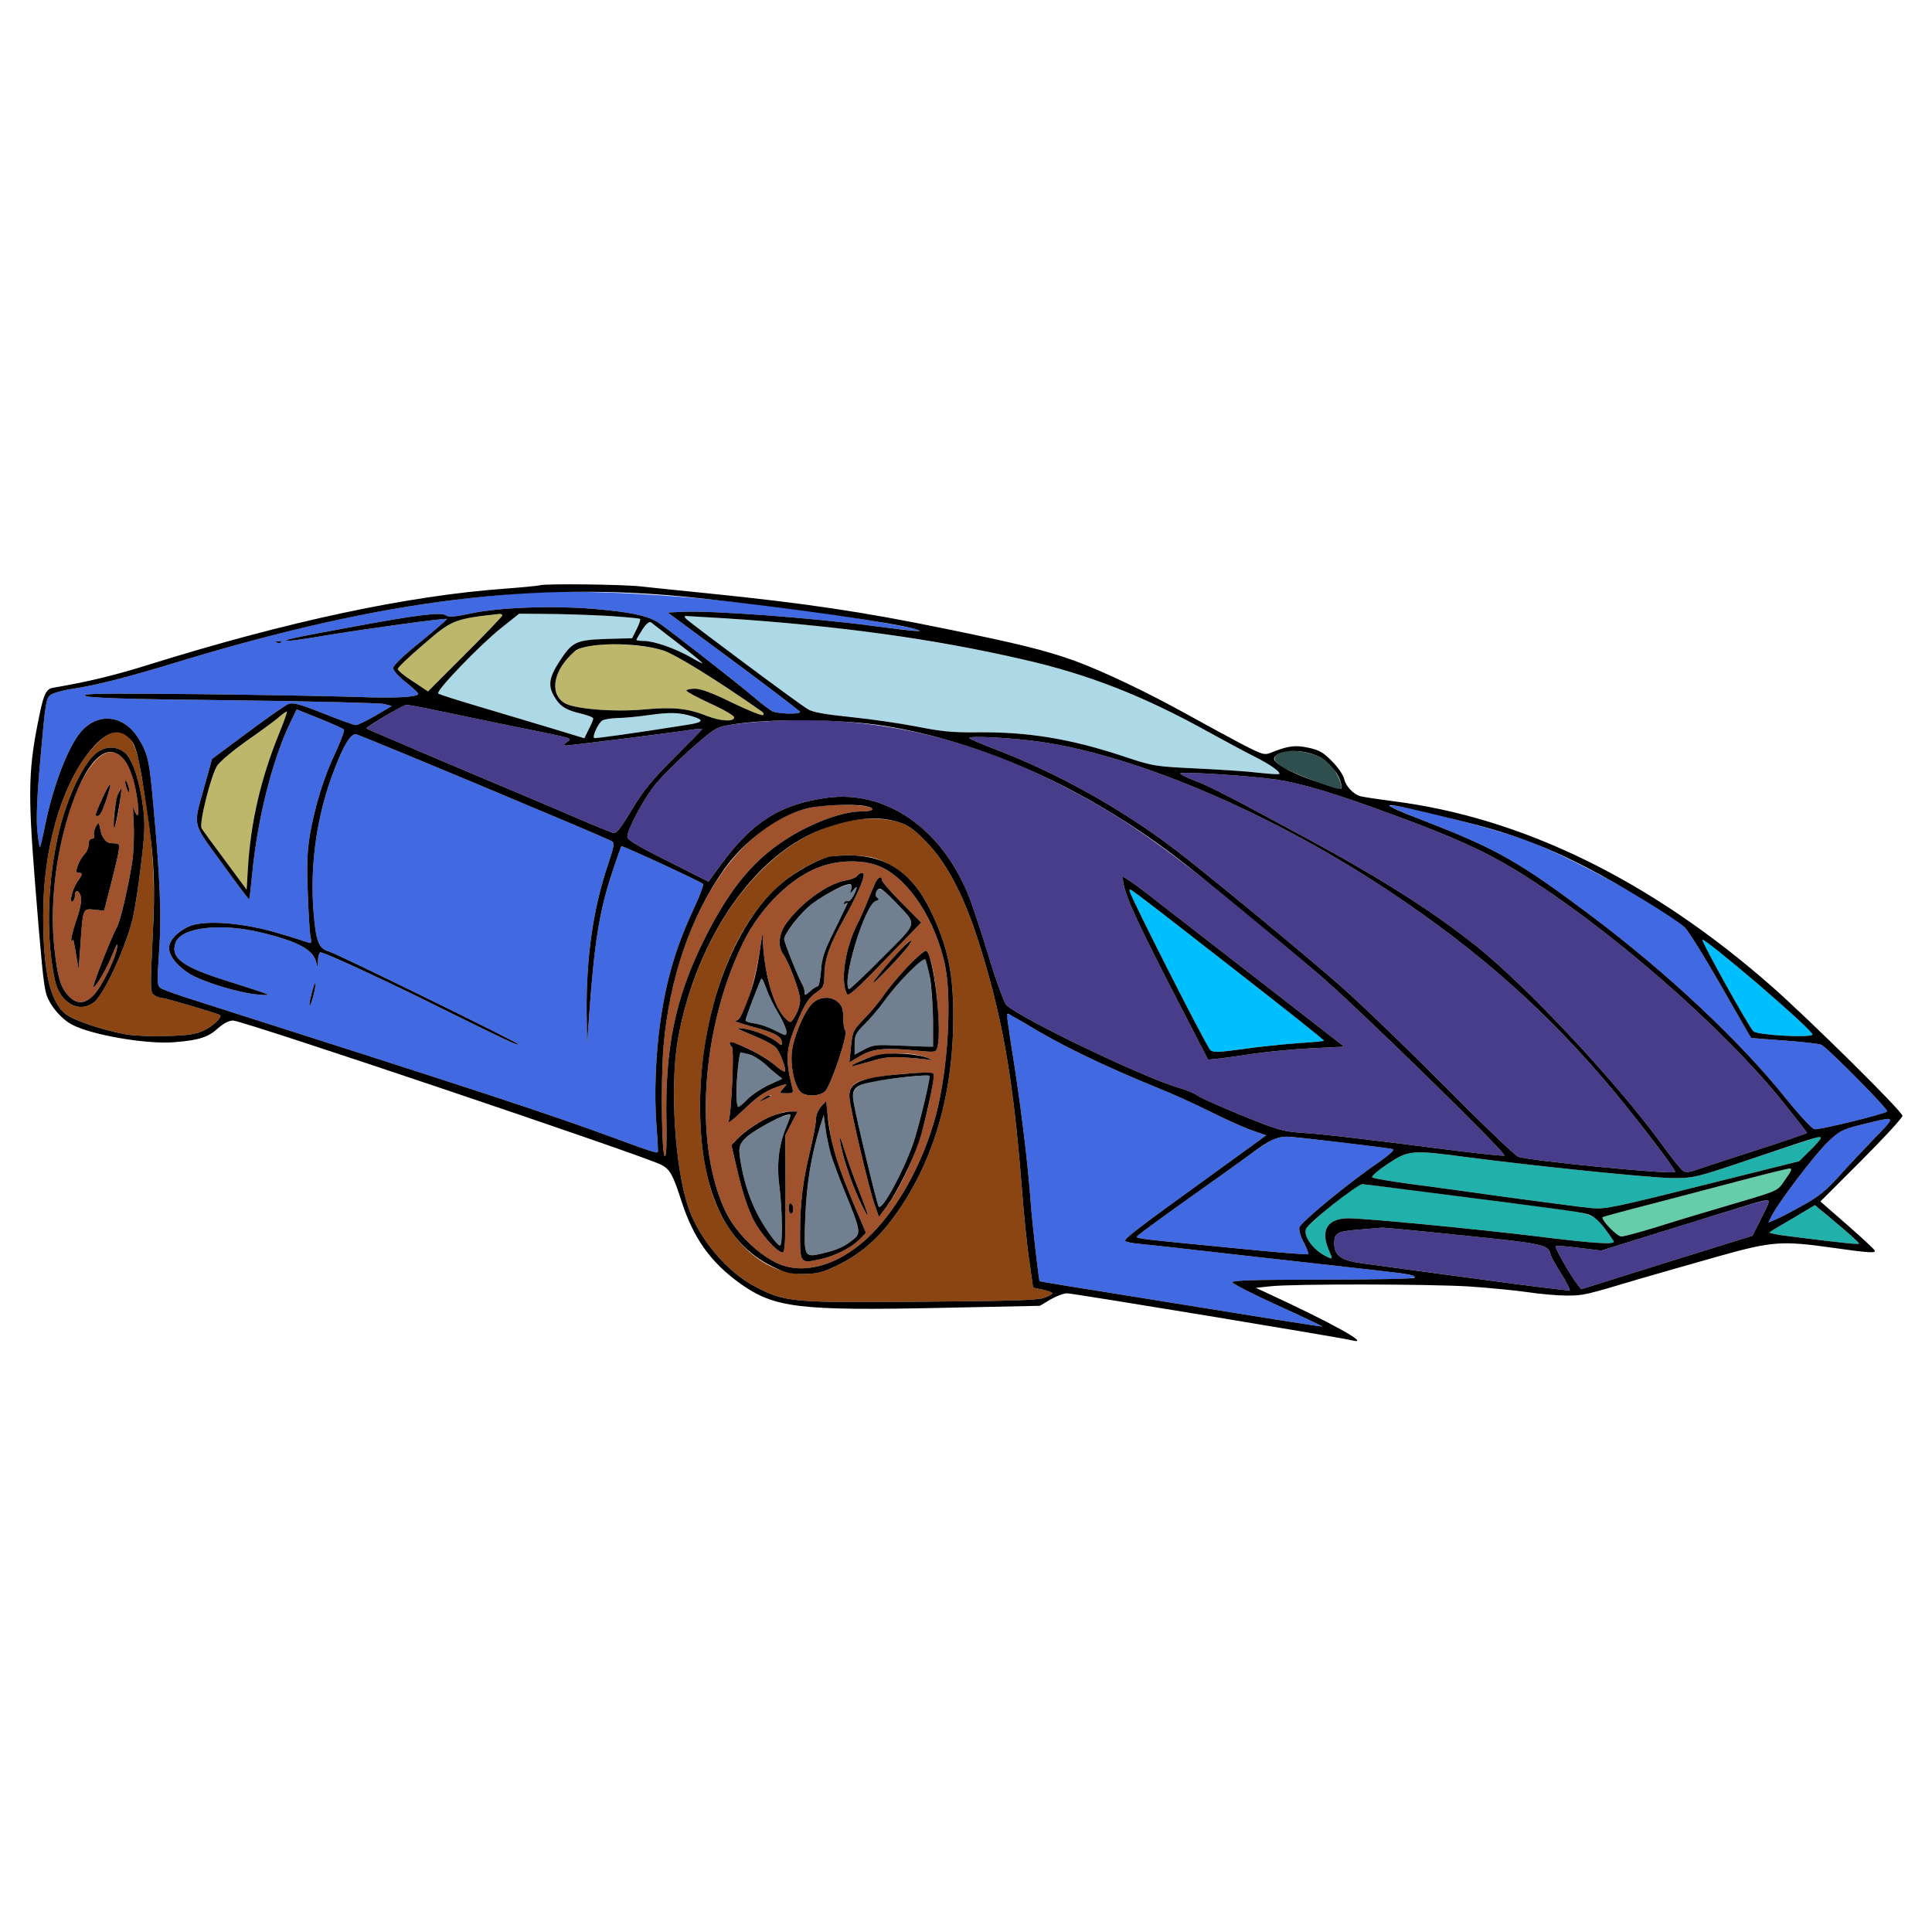 <?xml version="1.0" encoding="utf-8"?>
<!-- Generator: Adobe Illustrator 21.0.0, SVG Export Plug-In . SVG Version: 6.00 Build 0)  -->
<svg version="1.1" baseProfile="tiny"
	 id="svg84" inkscape:version="0.92.2 5c3e80d, 2017-08-06" sodipodi:docname="34 #9622.svg" xmlns:cc="http://creativecommons.org/ns#" xmlns:dc="http://purl.org/dc/elements/1.1/" xmlns:inkscape="http://www.inkscape.org/namespaces/inkscape" xmlns:rdf="http://www.w3.org/1999/02/22-rdf-syntax-ns#" xmlns:sodipodi="http://sodipodi.sourceforge.net/DTD/sodipodi-0.dtd" xmlns:svg="http://www.w3.org/2000/svg"
	 xmlns="http://www.w3.org/2000/svg" xmlns:xlink="http://www.w3.org/1999/xlink" x="0px" y="0px" viewBox="0 0 850 850"
	 xml:space="preserve">
<sodipodi:namedview  bordercolor="#666666" borderopacity="1" gridtolerance="10" guidetolerance="10" id="namedview86" inkscape:current-layer="svg84" inkscape:cx="663.32419" inkscape:cy="586.08819" inkscape:pageopacity="0" inkscape:pageshadow="2" inkscape:window-height="978" inkscape:window-maximized="1" inkscape:window-width="1920" inkscape:window-x="0" inkscape:window-y="1" inkscape:zoom="0.83294118" objecttolerance="10" pagecolor="#ffffff" showgrid="false">
	</sodipodi:namedview>
<g id="g82" transform="translate(0,0) scale(1,1)">
	<path id="path4" fill="none" d="M0,0h425h425v425v425H425H0V425V0z M237.5,257.5c-0.5,0.2-7.5,0.9-15.5,1.5
		c-42.8,3.1-95.4,14.4-155.5,33.1c-15.9,5-27,7.7-43.2,10.5c-2.9,0.5-4,2.7-5.8,11.3c-5,23.8-5.3,33.8-2.2,73.1
		c4.1,51.8,4.2,51.8,9.4,58c4.4,5.1,8.5,7.2,19.3,9.8c24.3,6,43.7,5.1,51.9-2.4c2.5-2.2,4.8-3.4,6.7-3.4
		c4.2,0,180.5,59.4,188.2,63.4c4,2,5.3,4.5,9,16c5.3,16.4,12.8,26.9,25.7,36.2c15.3,10.9,25.8,12.1,89,10.8l43-0.9l4.7-2.8
		c2.6-1.5,5.8-2.7,7.3-2.7c2.4,0,120.3,19.4,125.3,20.7c1.3,0.3,2.2,0.1,2.2-0.6c0-0.9-22.3-12.3-41-20.9l-3.5-1.6l6.5-0.7
		c10.4-1.1,70.1-1,87.4,0.1c8.7,0.6,20.3,1.7,25.7,2.5c5.4,0.8,13.2,1.5,17.1,1.5c7.6,0,8.2-0.2,32.3-7.4c8.3-2.4,24-6.9,35-10
		c23.2-6.5,27.5-6.8,50-3.6c15.6,2.2,18.8,2.4,18.3,1.2c-0.1-0.5-5.6-5.6-12.1-11.3l-11.8-10.3l18.1-18.1c9.9-9.9,18-18.7,18-19.6
		c0-1.9-41-42.4-57.7-57.1c-53-46.5-109.5-74.1-166.3-81.3c-6.9-0.9-13.4-1.9-14.5-2.2c-3.1-0.9-6.3-4.3-7.1-7.5
		c-0.3-1.7-2.7-5.2-5.3-7.8c-3.8-3.9-5.6-5-10.3-6c-5.8-1.3-9.1-0.9-16.5,2.1c-3,1.2-3.7,1-12.5-3.5c-5.1-2.7-15.7-8.4-23.6-12.8
		c-18.5-10.3-38.1-19.6-50.7-24.2c-12.7-4.5-23.9-7.3-56.7-14c-36-7.4-61.4-11.2-104.8-15.6c-11.3-1.1-24.4-2.5-29.1-3
		C274,257.1,239.7,256.7,237.5,257.5z"/>
	<path id="path6" fill="#4169E1" d="M383,273c28.3,4.9,29.2,6,2,2.5c-28.5-3.8-72.8-7-85.3-6.3l-5.9,0.3l29.1,21.5
		c15.9,11.8,29,21.8,29.1,22.2c0,1.2-9.9,0.9-12.3-0.3c-1.2-0.7-4.7-3.3-7.7-5.9c-9.1-7.7-39.3-31.2-42.7-33.3
		c-5.1-3-12.1-4.4-28-5.8c-18.5-1.5-41.5-0.7-54.2,2c-7,1.5-9.8,1.7-10.8,0.9c-2-1.6-12.1-0.4-40.2,4.8c-28.3,5.2-32.6,6.2-29.2,6.3
		c1.3,0.1,9.1-1.1,17.5-2.5c16.2-2.7,51.8-7.6,52.3-7.1c0.1,0.2-5.1,4.7-11.7,10.1c-7.5,6-12,10.4-12,11.5c0,1.1,2.4,3.8,5.5,6.2
		c3,2.4,5.4,4.7,5.5,5.1c0.1,1.5-10.3,2.1-27.5,1.4c-9.9-0.3-41.2-0.9-69.5-1.2c-41.4-0.4-51.1-0.3-49.5,0.7c1.5,1,17.5,1.5,65,2
		c34.6,0.4,64.5,1.2,66.4,1.6l3.5,0.9l-7.1,4.2c-4,2.3-7.9,4.2-8.7,4.2c-0.9,0-7.3-2.3-14.3-5.1c-10.3-4.1-13.3-4.9-15.3-4.2
		c-1.4,0.5-9.5,6.2-18.1,12.6l-15.6,11.6l-3.2,11.5c-5.2,18.8-5.9,15.8,7.5,34.3c6.5,9,11.9,16.2,12,16c0.2-0.1,0.8-5.4,1.4-11.7
		c2.3-23.8,8.8-49.4,16.3-65.2l3.2-6.7l10,4c5.5,2.2,10.3,4.4,10.8,4.8c0.4,0.4-1.3,5-3.7,10.2c-5.1,10.7-9,23.3-11.3,36.4
		c-1.1,6.9-1.4,12.8-0.9,25c0.3,8.8,0.8,17.5,1.2,19.4c0.6,3.1,0.5,3.3-1.2,2.7c-1.1-0.4-7.3-2.4-13.9-4.3
		c-13.6-4-28.8-5.4-36.3-3.4c-5,1.4-9.9,5.5-10.7,9.1c-0.9,3.6,3,8.8,9.2,12.6c6.1,3.6,22,8.4,30.1,9c6.7,0.5,6.6,0.5-13.8-6
		c-19.8-6.2-25.1-10.1-22.8-16.8c2.4-6.8,19.7-8.9,37.8-4.5c16.8,4.1,23.2,7.7,24.3,13.7c0.3,1.8,0.5,1.5,0.6-1.3
		c0-2,0.6-3.7,1.1-3.7c1.9,0,29.6,12.8,55,25.5c26.5,13.1,32,15.7,32,14.9c0-0.7-80.2-40-83.3-40.8c-4.4-1.1-5.7-4.4-6.7-16.7
		c-1.8-21.5,1.4-43.6,9.2-63.6c4-10.5,7-15.3,9.3-15.3c1.2,0,108.4,44.8,112.5,47c1.5,0.8,1.3,1.9-1.6,10.7
		c-6.5,19.3-9.5,40.7-9.3,64.7l0.2,14.1l0.8-11.5c2.4-33.9,4.6-47.3,10.5-65c1.9-5.7,3.6-10.6,3.8-10.7c0.4-0.4,34.8,15.5,35.9,16.6
		c0.4,0.4-1.5,5.4-4.2,11.2c-7.6,16.3-11.9,30.6-14.5,48.9c-2.2,15.1-2.8,32.7-1.8,46c0.5,6.3,0.8,11.7,0.6,11.9
		c-0.5,0.5-3.4-0.4-16.9-5.4c-30.6-11.3-60.5-21.1-186.2-61.2c-7.8-2.4-14.9-5-15.7-5.6c-1.5-1.1-1.5-2.8-0.6-16
		c1.1-15.6,0.5-31.7-2.6-65.2c-1.7-19.2-2.4-22-6.6-28.8c-6.5-10.3-17.8-11.4-25.3-2.6c-5.6,6.7-12,23.4-15.5,40.3
		c-1.1,5.5-2.2,10.1-2.4,10.4c-0.2,0.2-0.8-3.2-1.2-7.5c-0.5-5.4-0.1-15.4,1.5-32.8c1.9-21.9,2.4-25.2,4.1-26.6
		c1.1-0.9,5.4-2.2,9.7-2.8c11.1-1.7,23.7-4.9,48.3-12.4c57.5-17.4,101.7-26.2,149.5-29.7C264,258.5,326.5,263.4,383,273z
		 M122.4,282.1c-1.1,0-1.4,0.3-0.6,0.6c0.7,0.3,1.6,0.2,1.9-0.1C124.1,282.3,123.5,282,122.4,282.1z M138.8,432.5
		c-0.2-0.3-1,1.8-1.7,4.6c-0.7,2.7-1.1,5.2-0.9,5.4c0.2,0.3,1-1.8,1.7-4.6C138.6,435.2,139,432.7,138.8,432.5z"/>
	<path id="path8" fill="#BDB76B" d="M219.8,270.1c0.6,0,1.2,0.2,1.2,0.7c0,0.4-7.4,8.1-16.4,17.1l-16.3,16.3l-6.6-4.4
		c-3.7-2.3-6.7-4.8-6.7-5.5c0-0.6,5-5.4,11.1-10.6c11.8-10.1,14.4-11.4,26.3-12.7C215.7,270.6,219.1,270.2,219.8,270.1z"/>
	<path id="path10" fill="#ADD8E6" d="M228.4,270l11.6,0.1c14.2,0,40.9,1.5,41.6,2.2c0.3,0.3-0.4,2.3-1.5,4.5l-2,4l-11.4,0.3
		c-13.4,0.5-14.9,1.2-20.7,10.1c-4.5,7-5,10.6-2,15.5c2.4,4.1,5.2,5.8,11.8,7.3c2.8,0.7,5.2,1.6,5.2,2.1c0,0.6-0.9,2.7-2,4.8
		l-1.9,3.9l-15.8-4.8c-8.7-2.6-23-6.9-31.8-9.5c-8.8-2.6-16.3-5-16.7-5.4c-1.2-1.1,18.6-21.6,27.7-28.8L228.4,270z"/>
	<path id="path12" fill="#ADD8E6" d="M301.6,271c3.7,0,35.9,2.3,49.9,3.6c32.1,2.9,68.9,8.7,98.9,15.6c28.5,6.5,52.8,16,81.6,32
		c7.4,4.1,16.4,8.9,20,10.7c6.6,3.3,11.6,6.8,10.8,7.6c-0.2,0.3-4.2,0-8.9-0.5c-4.6-0.6-16.9-1.4-27.4-1.9
		c-18.8-0.9-19.1-1-32.7-5.5c-23-7.6-41.8-10.7-64.3-10.4c-10.5,0.1-15.5-0.4-26-2.5c-7.1-1.4-20.2-3.3-29-4.2
		c-11.5-1.2-16.9-2.1-19.1-3.5c-3.3-1.8-50.7-37.2-53.4-39.6C301.2,271.6,301,271,301.6,271z"/>
	<path id="path14" fill="#ADD8E6" d="M286.4,273.8c9.2,7,22.6,17.6,22.6,17.9s-2.4-0.9-5.4-2.7c-6.8-3.8-15.9-7-20.3-7
		c-1.8,0-3.3-0.2-3.3-0.5c0-0.3,1.2-2.3,2.6-4.5C284.3,274.4,285.7,273.3,286.4,273.8z"/>
	<path id="path16" fill="#BDB76B" d="M291.6,286.1c5.3,1.6,24.2,13.3,43.8,27.1c0.6,0.4,0.7,1,0.3,1.4c-0.4,0.4-6.5-2-13.5-5.4
		c-8.7-4.3-13.9-6.2-16.4-6.2c-2.1,0-3.8,0.4-3.8,0.8c0,0.5,4.7,3,10.5,5.7c5.8,2.6,10.5,5.4,10.5,6.1c0,2.1-6.1,1.7-12.2-0.7
		c-8.3-3.3-14.8-3.9-27-2.8c-13.7,1.3-31.9-0.2-35.8-3c-3.7-2.6-4.8-8.1-2.6-12.8c3.6-7.9,8.2-11.6,15.5-12.5
		C269.5,282.8,284.5,283.9,291.6,286.1z"/>
	<path id="path18" fill="#483D8B" d="M178.7,310.1c0.6-0.1,8.5,1.4,17.5,3.3c8.9,1.9,24.4,5.1,34.3,7.1c22.3,4.5,21.3,4.2,18.9,6
		c-1.5,1.1-1.6,1.4-0.4,1.5c1.7,0,46.5-5.6,54.8-6.9c2.8-0.4,5.2-0.6,5.2-0.4c0,0.2-5.5,5.8-12.3,12.6c-9.8,9.8-13.5,14.3-18.7,22.9
		c-5.5,9.1-6.8,10.7-8.5,10.2c-1.1-0.4-8.1-3.2-15.5-6.4c-7.4-3.2-17.8-7.6-23-9.8c-22.5-9.4-69.5-29.4-69.8-29.7
		c-0.2-0.2,3.4-2.6,8-5.3C173.8,312.4,178,310.1,178.7,310.1z"/>
	<path id="path20" fill="#BDB76B" d="M126.2,313c0.3,0-1.2,4.4-3.4,9.7c-8,19.7-12.4,38.5-13.7,58.7l-0.6,10l-9.6-13
		c-5.3-7.1-9.9-13.4-10.2-14c-1.2-2.2,4.2-23.6,6.9-27.6c1.4-2,7.2-6.8,12.7-10.7c5.6-3.9,11.8-8.4,13.7-10
		C123.9,314.4,125.8,313.1,126.2,313z"/>
	<path id="path22" fill="#ADD8E6" d="M304.7,315.2c5.3,1.6,4.7,2.6-2.4,3.7c-23.3,3.7-40.6,6.1-40.9,5.8c-0.9-0.9,2-6.8,3.6-7.7
		c1-0.6,4-1,6.7-1.1c2.6,0,8.9-0.6,13.8-1.3C294.7,313.3,299,313.4,304.7,315.2z"/>
	<path id="path24" fill="#483D8B" d="M464.1,344c33,16.5,54.4,32.1,116.4,84.9c16.1,13.7,82.4,78.5,81.4,79.5
		c-0.3,0.3-10.8-0.8-23.4-2.4c-34.9-4.5-55-6.9-65.5-7.6c-8.7-0.6-11-1.3-26.5-7.6c-9.3-3.8-18.1-7.7-19.5-8.7c-1.4-1-5-2.6-8.1-3.4
		c-15.8-4.6-70-30.6-76.2-36.6c-0.9-0.9-4.5-10.7-7.8-21.6c-3.3-11-7.4-23.2-9.1-27.3c-12.1-29.2-36.4-45.7-62-42.2
		c-20.8,2.9-33,10.7-47.2,30.2l-4.9,6.7l-17.8-9c-13.1-6.5-17.9-9.4-17.9-10.7c0-3.2,7-16.4,12.1-22.8c2.8-3.5,9.9-10.6,15.9-15.9
		c10.4-9.2,11.2-9.6,17.2-10.6c3.5-0.6,11.7-1.4,18.3-1.7C382.4,314.8,423.3,323.6,464.1,344z M502.8,391.7
		c-4.9-3.7-8.8-6.3-8.8-5.8c0,5.8,4.1,15.3,19.8,46l17.7,34.3l5-0.5c2.7-0.3,9.7-1.3,15.5-2.2c5.8-0.8,17-1.9,24.9-2.3l14.5-0.7
		l-39.9-31C529.5,412.4,507.6,395.4,502.8,391.7z"/>
	<path id="path26" fill="#00BFFF" d="M542.4,426c22.2,17.3,40.3,31.6,40.1,31.9c-0.2,0.2-5.7,0.7-12.1,1.1c-6.4,0.5-17.2,1.6-24,2.6
		c-10.1,1.4-12.6,1.5-13.9,0.4c-1.6-1.4-35.5-68.1-35.5-70C497,390.6,493.6,388,542.4,426z"/>
	<path id="path28" fill="#8B4513" d="M61.4,336.5c6,33,7.2,49,5.7,77c-1,21.3-1,23.1,0.6,24.2c0.9,0.7,2.4,1.3,3.4,1.3
		c1.4,0,24.8,6.9,25.7,7.6c1.1,0.8-3,4.8-6.8,6.6c-3.6,1.8-6.8,2.3-16.1,2.6c-6.5,0.3-14.7-0.1-18.4-0.7c-10-1.8-22.6-6-26.4-8.8
		c-7-5.4-10.1-18.5-10.1-43.7c0-28.5,7.6-55.8,20-71.5c2.3-2.8,5.6-6.1,7.3-7.2C54.1,319.2,58.9,323.3,61.4,336.5z M42.1,331.5
		c-6.3,5.4-13.8,22.1-17.1,38.6c-4.3,20.9-4.6,43.7-0.9,60.9c2.2,10.3,10.7,15.1,17.3,9.9c4.5-3.5,14.2-24.7,17.1-37.3
		c0.8-3.4,2.4-13.6,3.5-22.8c1.7-14,1.9-18.1,1-25.3c-1.4-11.3-4.4-20.6-7.6-23.9C51.8,328.1,46.3,328,42.1,331.5z"/>
	<path id="path30" fill="#A0522D" d="M60.6,353.3c0.4,4.3,0.3,5.9-0.4,5.2c-0.6-0.6-1.2-2.1-1.5-3.5c-0.2-1.4-0.2,1.9,0.1,7.2
		c0.3,5.5,0,13.1-0.7,17.5c-1.8,11.1-5.1,25.4-6.7,28.3c-2.6,4.7-11.3,27-10.3,26.4c1.7-1,6-8.5,8.5-14.8c1.9-4.6,2.3-5.2,1.9-2.6
		c-0.8,5-6.7,17-10.2,20.7c-4,4.2-7.5,4.3-11.2,0.4c-3.5-3.7-4.8-8.3-6.2-21.2c-3.1-29.1,5.4-68.3,17.8-81.9
		C50.3,325.4,58.4,333.3,60.6,353.3z M56,344.5c-0.5-1.3-0.9-1.4-0.9-0.5c0,0.8,0.4,2.4,0.9,3.5c0.5,1.3,0.9,1.4,0.9,0.5
		C56.9,347.2,56.5,345.6,56,344.5z M44.9,351.5c-3.2,7.2-3.3,7.5-1.9,7.5c1.1,0,2.4-2.7,4.6-9.8C49.5,343,48.3,344.1,44.9,351.5z
		 M53.3,347c-1,0-2.6,6.2-3.1,11.5c-0.6,8.4,0.6,6.4,2.2-3.4C53.1,350.7,53.5,347,53.3,347z M44.1,364.7c-0.7-3.2-0.7-3.2-2-0.9
		c-0.7,1.3-1,3-0.7,3.8s-0.1,1.4-0.9,1.4c-0.9,0-1.5,1-1.5,2.5c0,1.4-0.8,3.3-1.8,4.3c-1.1,1.1-2.4,3.3-3,5
		c-0.9,2.6-0.8,3.2,0.4,3.2c1.9,0,1.8,0.7-0.5,3.8c-2.2,3.2-3.9,9.8-2.2,8.8c0.6-0.4,1.1-1.6,1.1-2.7c0-2.8,1.9-2.3,2.6,0.7
		c0.4,1.6-0.3,5.4-2.1,10.5c-1.5,4.4-2.4,8.3-2.1,8.6c0.3,0.4,0.7,0.2,0.7-0.3c0.1-0.5,0.7,2.2,1.3,6.1l1.2,7l0.8-11
		c1.1-16,1-15.8,6.1-15.3l4.3,0.5l2.6-10.1c3.5-13.6,4.5-18.4,3.8-19.1c-0.3-0.3-1.5-0.5-2.7-0.5c-1.3,0-2.8-0.7-3.5-1.5
		S44.4,366.5,44.1,364.7z"/>
	<path id="path32" fill="#483D8B" d="M458.7,326.5c42.9,6.5,101.8,31.8,152.8,65.8c39.4,26.2,69.8,53.3,98.4,87.6
		c11.9,14.4,27.1,34.3,27.1,35.7c0,1.4-64.2-4.9-69.1-6.7c-1.4-0.6-16.1-14.6-32.6-31.3c-16.5-16.6-37-36.3-45.4-43.7
		c-16-14.1-59.7-50.1-73.5-60.6c-23.7-17.9-51.6-33.4-78.9-43.8c-5.5-2.1-10.4-4.2-11-4.7C425.2,323.5,446,324.6,458.7,326.5z"/>
	<path id="path34" fill="#2F4F4F" d="M580.6,333c3,1.5,5.2,3.5,6.8,6.3c3,5.2,3.7,8.3,1.6,7.9c-4.6-1-22-7.8-25.1-9.9
		c-4-2.6-4.2-4.3-0.6-6.2C566.5,329.5,575.3,330.5,580.6,333z"/>
	<path id="path36" fill="#483D8B" d="M561.7,343c11.4,1.8,25.3,5.9,51.3,15.5c26.4,9.7,39.9,15.8,54.5,24.7
		c39.6,24.4,90.5,68.6,117.3,102.1c5.6,7,10.2,12.9,10.2,13.1c0,0.3-10.7,3.9-23.7,8.1c-13.1,4.2-25,8.1-26.5,8.7
		c-1.5,0.5-3.3,0.6-4.1,0.1c-0.9-0.4-4.8-5.3-8.8-10.8c-20-27.7-60.1-70.6-82.9-88.7c-19.3-15.3-42.2-29.8-76-48
		c-32.6-17.7-41.5-22.2-47.5-24.4c-3.2-1.2-6.1-2.6-6.2-3.1C518.9,339.3,550.1,341.3,561.7,343z"/>
	<path id="path38" fill="#A0522D" d="M384,356.1c0,0.5-2.2,0.9-4.9,0.9c-9.4,0-24.8,6.1-36.6,14.5c-13.1,9.3-22.9,22-33,42.5
		c-12.5,25.3-17,47.4-16.3,79.8c0.2,9.8-0.1,15.1-0.7,14.9c-1.4-0.5-1.8-32.6-0.6-48.1c4.4-53.1,30.5-96.6,63-104.9
		C364,353.4,384,353.7,384,356.1z"/>
	<path id="path40" fill="#4169E1" d="M673.6,370.5c20.4,8,58.9,29.4,67.5,37.4c1.6,1.4,8.7,12.9,16,25.6
		c7.2,12.6,13.2,23.1,13.3,23.1c0,0.1,6.7,0.6,14.8,1.2c8,0.6,15.3,1.4,16.2,1.9c3.1,1.7,29.7,28.6,28.9,29.3
		c-1.4,1.2-29.9,8.2-32,7.8c-1.1-0.2-6.4-5.9-12.4-13.3c-20.3-25.4-52.4-55.5-86.1-80.8c-31.5-23.6-41.2-29.1-72.3-41.2
		c-8.2-3.2-15.4-6.2-16-6.7C608.4,351.9,659,364.7,673.6,370.5z"/>
	<path id="path42" fill="#8B4513" d="M395,361.6c4.4,1.3,6.8,2.9,12.5,8.8c8.6,8.7,16.1,22.7,22.3,41.7
		c10.9,33.5,15.9,61.3,19.7,109.9c0.9,11.8,2.4,26.7,3.4,33l1.6,11.5l4.3,0.9c2.3,0.5,4.2,1.2,4.2,1.6c0,0.4-1.7,1.3-3.7,2
		c-2.9,1.1-15.3,1.4-54.2,1.7c-56.8,0.5-59.6,0.2-72.6-6.5c-12.5-6.5-24.7-20.8-29.5-34.6c-6.1-17.2-8.4-54-4.7-74.6
		c5.3-29.1,18.3-55.6,36.2-73.6c12.3-12.4,24.7-19.3,40-22.4C381.2,359.7,389.4,359.9,395,361.6z M376.4,376.4
		c-9.3-0.4-13.6,0.5-21.3,4.6c-19.9,10.7-34.2,32.5-42.1,64.4c-6.3,26-6.7,54.2-0.9,75.6c6.3,23.4,23.3,39.6,41.4,39.5
		c6-0.1,8.2-0.6,14.5-3.6c10-4.8,17.6-11.2,24.9-21c17.3-23.3,26.4-53.4,26.5-87.9c0.1-20.1-2.5-32-10.2-47.8
		c-4.7-9.8-10.8-16.4-18.7-20.3C385.5,377.4,382.6,376.7,376.4,376.4z"/>
	<path id="path44" fill="#A0522D" d="M387.8,381.5c12.2,5.7,23.6,23.1,27.9,42.8c3.2,14.9,1.4,46.1-3.9,66.2
		c-5.8,21.8-17.6,42.8-30.8,54.8c-13.2,11.9-28.2,15.8-39.6,10.2c-8.5-4.2-17.7-13.4-21.9-21.9c-14.4-29.3-11.2-80.7,7.4-118.8
		c7.7-15.8,21.6-29.3,34.6-33.7C370.3,378.1,380.9,378.3,387.8,381.5z M377.1,385.4c-0.6,0.7-2.7,1.6-4.7,1.9
		c-8.1,1.3-19.8,9.7-26.6,19.1c-3.1,4.3-3.7,9.8-1.4,13.1c2.8,4.1,7.6,16.8,7.6,20.4c0,2-0.9,5.1-2.1,7c-1.9,3.2-2.1,3.3-4,1.5
		c-5.1-4.6-9.3-18.2-10.2-32.9l-0.2-5l-0.8,5c-2.7,18.3-7.7,33.4-11.2,33.6c-1.1,0,2.3,1.2,7.5,2.6c9.6,2.5,13,4.3,13,7.1
		c0,1.3-0.3,1.3-1.8-0.1c-2.5-2.3-10-5.4-14.7-6.1c-4.5-0.6-4.5-0.6,6.7,4.2c3.1,1.3,6.4,3.2,7.2,4.1c1.8,2,4.7,9.7,3.9,10.5
		c-0.3,0.3-2.4-1-4.6-3c-7.1-6-24-13.1-18.7-7.8c1.1,1.1-0.2,29.7-1.5,32.9c-0.5,1.1,2.6-1.3,6.7-5.3c7-6.7,10.3-8.7,16.8-10.7
		c2.5-0.8,2.5-0.8,0.6,1.4c-1.9,2.1-1.9,2.1,1.4,2.1c3,0,3.2-0.2,2.5-2.7c-3.2-12.9-2.8-17.3,3.1-30.7c2.7-6.2,4.4-8.7,7.2-10.7
		c3.5-2.4,3.8-2.9,3.9-8c0.1-7.1,2.3-13.3,8.9-25.1c4.9-8.8,8.4-16.6,8.4-18.9C380,383.6,378.4,383.8,377.1,385.4z M385.2,388.2
		c-0.6,1.3-2.1,4.7-3.2,7.5c-1.1,2.9-3.3,7.9-4.9,11c-5.4,10.9-7.5,25.3-4.4,30.7c0.6,1.1,5-2.9,16.7-15.1l15.9-16.4l-8.6-8.7
		c-4.8-4.8-8.7-9.3-8.7-10C388,385.2,386.4,385.8,385.2,388.2z M400.3,414c-1,0-15.7,16.7-16.1,18.3c-0.4,1.4,14.3-14,15.8-16.6
		C400.6,414.8,400.7,414,400.3,414z M407.4,418.3c-1.4-0.5-14,12.8-18.4,19.3c-1.8,2.7-5.7,7.4-8.6,10.4c-5.1,5.3-5.3,5.8-6,12.4
		l-0.7,7l4.9-2.9c5.4-3.2,11.2-3.7,25.5-2.2c7.4,0.7,7.7,0.7,8.3-1.5c1.5-5.6,0-26.9-2.6-37.2C409.1,420.9,408,418.5,407.4,418.3z
		 M357.4,441.5c-3.7,3.7-8.3,14.7-9,21.3c-0.8,7.1,1.6,16.6,4.6,18.2c2.9,1.5,7.5,1.2,9.9-0.8c2.5-2.1,10.3-25.2,9-26.7
		c-0.5-0.5-0.9-3-0.9-5.7c0-3.6-0.5-5.2-2.2-6.8C365.7,438.1,360.5,438.4,357.4,441.5z M377.5,467.3c-4.1,2.2-2.6,2.1,5.7-0.4
		c5.8-1.8,8.6-2.1,15.7-1.6c4.7,0.3,9.5,0.8,10.6,1.1c1.1,0.4,0.6,0-1.1-0.8C401.1,462.1,385.3,463,377.5,467.3z M410.8,472.6
		c-0.3-1.2-14.6-0.5-26.1,1.5c-8.6,1.4-11.2,3.4-11,8.5c0.2,4.7,8.4,39.7,11.1,47.4l1.9,5.4l3.6-4.9c8.1-11.2,15-28.2,18.7-46.4
		C410.1,478.4,411,473.2,410.8,472.6z M335.4,483.6c-1.8,1.4-1.8,1.4,0.6,0.3c1.4-0.6,2.7-1.3,2.9-1.5
		C340.3,481.2,337,482.3,335.4,483.6z M363.8,487.4l-0.3-3l-2.2,2.4c-1.4,1.5-2.3,3.8-2.3,5.6c0,1.7-1.1,7.6-2.4,13.1
		c-3.4,13.9-4.6,23.8-4.6,37.1c0,13.3,0,13.4,8.8,11.4c6.7-1.4,14-5.2,17.6-8.9l2.6-2.7l-4.9-11.5c-6.8-16.2-9.9-25.4-11-33.5
		C364.5,493.6,363.9,489.1,363.8,487.4z M350.9,489h-3.2c-6.3,0.1-17.8,6.1-23.5,12.3l-2.4,2.5l1.7,7.4c2.9,12.5,4.6,18,7.5,24.5
		c2.8,6.1,10.7,15.3,13.3,15.3c1.1,0,1.3-4.8,1.3-25.8l-0.1-25.7l2.7-5.3L350.9,489z M371.4,505.6c-1.3-4.5-2.2-6.3-1.9-4.1
		c1,6.6,4.5,17.5,8.3,25.8c1.9,4.2,3.7,7.6,3.9,7.3c0.2-0.2-1.5-5-3.7-10.6C375.7,518.3,372.8,510.1,371.4,505.6z M348,529.5
		c-0.6-0.4-1,0.5-1,1.9c0,1.4,0.5,2.6,1,2.6c0.6,0,1-0.9,1-1.9C349,531,348.6,529.8,348,529.5z"/>
	<path id="path46" fill="#708090" d="M374.5,391.2c-0.6,2.2-0.6,2.2,0.9,0.4c2-2.5,2-1.3,0.1,2.5c-0.9,1.6-2,2.7-2.5,2.4
		c-0.5-0.3-1.2,0-1.6,0.6c-0.5,0.8-0.3,0.9,0.6,0.4c0.7-0.4,1.1-0.4,0.8,0.1c-0.2,0.5-2.8,5.8-5.7,11.8c-4.5,9-5.5,12-5.9,17.7
		c-0.3,3.9-0.9,6.9-1.5,6.9c-0.6,0-2.1,1-3.4,2.2c-2,1.8-2.3,1.9-2.3,0.5c0-1-0.4-2.5-1-3.5c-1.8-3.1-8-18.6-8-20
		c0-2.1,5.4-9.4,10.4-14c2.6-2.4,7.5-5.7,10.9-7.3C373.9,388.4,375.3,388.2,374.5,391.2z"/>
	<path id="path48" fill="#708090" d="M337.1,434.8c1,2.9,3.4,7.9,5.4,11.1c1.9,3.2,3.5,6.8,3.5,7.9c0,2.1-0.1,2.1-4.9-0.4
		c-2.7-1.4-6.7-2.8-9-3.1c-2.2-0.3-4.1-0.9-4.1-1.4s1.3-4.1,2.8-8.1c1.6-4,3.2-8.2,3.7-9.3C335.1,429.8,335.5,430.4,337.1,434.8z"/>
	<path id="path50" fill="#708090" d="M325.9,463c2.6,0,7.5,2.3,10.3,4.8c1.8,1.7,4.3,3.9,5.6,4.9l2.4,1.9l-6.1,2.8
		c-3.3,1.6-7.5,4.4-9.3,6.3c-1.7,1.8-3.6,3.3-4,3.3c-1,0-1-7.9-0.1-17.3C325,466,325.6,463,325.9,463z"/>
	<path id="path52" fill="#708090" d="M393.8,396.7c10,10.7,10.6,8.3-5.7,24.7c-7.7,7.8-14.3,14-14.6,13.8c-3.3-3.3,7-37.3,11.8-38.8
		c1.4-0.4,1.6-0.8,0.7-1.4c-0.7-0.4-1-1.5-0.7-2.4C386.4,389.9,388.2,390.8,393.8,396.7z"/>
	<path id="path54" fill="#708090" d="M407.1,422.2c1.7,2.8,3.3,15.2,3.4,26.3v12l-5-0.1c-2.7-0.1-8.6-0.4-13-0.5
		c-6.8-0.3-8.7-0.1-12.2,1.8L376,464v-4.5c0-4,0.5-5,4.3-8.8c2.4-2.3,6.3-6.9,8.7-10.2c2.3-3.3,7.2-9,10.8-12.7
		C404.1,423.4,406.7,421.5,407.1,422.2z"/>
	<path id="path56" fill="#708090" d="M409,473.4c0,2.8-5,23.2-7.2,29.6c-4.5,12.8-13.6,29.5-15.2,27.9c-0.7-0.7-10.2-40.3-11.1-46.3
		c-1.1-6.9,1.8-8.3,20.5-10.5C404.8,473.1,409,472.9,409,473.4z"/>
	<path id="path58" fill="#708090" d="M362.4,490.5l0.8,6c1.1,8.3,3.2,15.2,8.8,28.6c6.4,15.7,6.8,17.4,3.8,19.9
		c-3.7,3.2-7.3,4.9-13.7,6.4c-8.5,2-8.5,1.9-7.8-16.2c0.6-14.3,2.5-26.4,6.4-39.2L362.4,490.5z"/>
	<path id="path60" fill="#708090" d="M347.8,490.5c0.1,0.1-0.6,2.3-1.7,4.9c-3.4,7.9-4.5,16.6-3.2,26.5c1.3,10.1,1.5,26.1,0.3,26.1
		c-1.5,0-8.1-9.6-11.1-16.1c-3.1-6.6-5.5-14.9-6.6-23c-0.5-3.7-0.2-5,1.5-7.2c2.2-2.8,13.1-9.3,17.8-10.6
		C346.3,490.6,347.6,490.4,347.8,490.5z"/>
	<path id="path62" fill="#00BFFF" d="M773.5,433c14.4,12.4,24.3,21.5,23.9,22.2c-1,1.5-24.5,0.2-26-1.5
		c-2.2-2.3-22.4-38.6-22.4-40.2C749,412.7,759.8,421.3,773.5,433z"/>
	<path id="path64" fill="#4169E1" d="M450.6,450c15.6,9.6,34.4,18.7,58.9,28.7c6.1,2.4,16.4,7.1,23,10.4s14.8,7,18.3,8.2l6.3,2.2
		l-26.2,19C501.1,540,495,544.7,495,545.9c0,0.4,3,1.1,6.8,1.4c3.7,0.3,24.7,2.7,46.7,5.2c22,2.5,46.1,5.2,53.5,6
		c32.4,3.5,28,4.5-20.1,4.5c-31.1,0-40,0.3-39.7,1.2c0.3,0.7,9.3,5.3,20.1,10.2c10.8,4.9,19.6,9.1,19.4,9.2
		c-0.1,0.1-9.4-1.3-20.7-3.1c-11.3-1.8-39.2-6.3-62-10c-22.8-3.6-41.5-6.7-41.6-6.8c-0.4-0.4-3.3-25.9-3.9-34.2
		c-1.2-16.6-3.6-36.8-7-59.4c-1.9-12.3-3.5-22.8-3.5-23.2C443,445.5,443.5,445.7,450.6,450z"/>
	<path id="path66" fill="#4169E1" d="M824.8,500.7c-4.7,4.9-11.8,12.4-15.7,16.8c-5.7,6.3-9,9-15.9,12.8c-4.8,2.7-10.2,5.5-11.9,6.2
		l-3.3,1.4l1.6-3.2c3.1-6.1,19.2-27.2,24.7-32.4c5.4-5.1,6.4-5.6,19.2-8.6C834,491.1,834,491.3,824.8,500.7z"/>
	<path id="path68" fill="#4169E1" d="M566,500.1c2.9-0.1,44.8,4.8,46.9,5.5c0.8,0.3-1.8,2.6-6.5,5.9c-12.8,8.7-34.1,26.2-34.7,28.5
		c-0.3,1.2,0.5,4,1.9,6.6c1.4,2.6,2.2,4.9,2,5.2c-0.3,0.3-15.1-0.9-32.8-2.7c-42.4-4.1-42.9-4.2-42.6-5.1c0.2-0.5,9.8-7.5,21.3-15.7
		c11.6-8.2,24.6-17.5,28.9-20.7c4.4-3.2,9.1-6.2,10.5-6.6C562.3,500.5,564.6,500.1,566,500.1z"/>
	<path id="path70" fill="#20B2AA" d="M800.3,500.1c1.7-0.2,0.4,1.8-4,6.1l-4.8,4.7L749,521.5c-39,9.8-43,10.6-48.9,10
		c-3.5-0.3-19.2-2.4-35-4.5c-15.7-2.2-35.8-5-44.6-6.1c-8.8-1.2-16.4-2.5-16.8-2.9c-0.5-0.4,2.6-3.1,6.8-5.9
		c9.1-6.1,10.7-6.2,34.1-3.1c31.2,4.1,82.3,9.3,91.4,9.3c9.3,0,10-0.1,36.5-9.1C787.4,504.3,799.8,500.1,800.3,500.1z"/>
	<path id="path72" fill="#66CDAA" d="M787.2,514.1c1.4-0.1,1.1,0.9-1.8,4.9c-4,5.5-0.6,4.1-32.4,13.5c-6.9,2-18.1,5.4-25,7.6
		c-6.9,2.1-13.5,3.9-14.7,3.9c-1.9,0-9.1-7.5-8.2-8.5c0.3-0.2,10.1-2.9,21.9-5.9c11.8-3.1,29.8-7.8,40-10.5
		C777.2,516.4,786.3,514.2,787.2,514.1z"/>
	<path id="path74" fill="#20B2AA" d="M599.4,521c1.1,0,32.1,3.9,75.1,9.5c26.5,3.4,26.4,3.4,31.4,9.8c2.2,3,4.1,5.7,4.1,6
		c0,1.3-9.3,0.7-33.3-2.3c-27.2-3.3-75.8-8-83.4-8c-9.2,0-12.4,5.1-8.8,13.7c2,4.6,2,4.6-1.5,2.8c-5.4-2.8-9.6-8.7-8.4-11.8
		c0.5-1.5,11.8-11.1,19.3-16.5C596.3,522.5,598.8,521,599.4,521z"/>
	<path id="path76" fill="#483D8B" d="M777.3,528.1c1.5-0.1,1.1,1.1-2.3,7.7l-4,7.9l-37.7,11.7l-37.6,11.8l-1.9-2.4
		c-3-3.8-9.9-16-9.4-16.6c0.3-0.2,4.9,0.1,10.3,0.8l9.8,1.2l21.5-6.7c11.8-3.7,27.8-8.7,35.5-11
		C769.2,530.1,776.3,528.1,777.3,528.1z"/>
	<path id="path78" fill="#20B2AA" d="M798.5,530.2l2.6,2.2c6.9,5.5,16.8,14.2,16.8,14.7c0.1,0.5-6.2-0.1-30.7-3.2
		c-5.1-0.6-9-1.4-8.7-1.7c0.3-0.3,4.9-3.1,10.3-6.2L798.5,530.2z"/>
	<path id="path80" fill="#483D8B" d="M608.2,540.1c0.9,0,17.1,1.5,36,3.5c35.4,3.6,37.1,4,38,8.4c0.2,0.8,2.2,4.5,4.6,8.3
		c2.4,3.8,4.1,7.1,3.8,7.4c-0.2,0.3-19-2.1-41.8-5.2c-22.7-3-45-6.1-49.6-6.7c-9.1-1.2-12.2-3.4-12.2-8.7c0-4.7,1.2-5.3,10.6-6.1
		C602.5,540.6,607.3,540.2,608.2,540.1z"/>
	<path d="M281.9,258c4.7,0.5,17.8,1.9,29.1,3c43.4,4.4,68.8,8.2,104.8,15.6c32.8,6.7,44,9.5,56.7,14c12.6,4.6,32.2,13.9,50.7,24.2
		c7.9,4.4,18.5,10.1,23.6,12.8c8.8,4.5,9.5,4.7,12.5,3.5c7.4-3,10.7-3.4,16.5-2.1c4.7,1,6.5,2.1,10.3,6c2.6,2.6,5,6.1,5.3,7.8
		c0.8,3.2,4,6.6,7.1,7.5c1.1,0.3,7.6,1.3,14.5,2.2c56.8,7.2,113.3,34.8,166.3,81.3C796,448.5,837,489,837,490.9
		c0,0.9-8.1,9.7-18,19.6l-18.1,18.1l11.8,10.3c6.5,5.7,12,10.8,12.1,11.3c0.5,1.2-2.7,1-18.3-1.2c-22.5-3.2-26.8-2.9-50,3.6
		c-11,3.1-26.7,7.6-35,10c-24.1,7.2-24.7,7.4-32.3,7.4c-3.9,0-11.7-0.7-17.1-1.5c-5.4-0.8-17-1.9-25.7-2.5
		c-17.3-1.1-77-1.2-87.4-0.1l-6.5,0.7l3.5,1.6c29.9,13.8,47.8,23.7,38.8,21.5c-5-1.3-122.9-20.7-125.3-20.7c-1.5,0-4.7,1.2-7.3,2.7
		l-4.7,2.8l-43,0.9c-63.2,1.3-73.7,0.1-89-10.8c-12.9-9.3-20.4-19.8-25.7-36.2c-3.7-11.5-5-14-9-16c-7.7-4-184-63.4-188.2-63.4
		c-1.9,0-4.2,1.2-6.7,3.4c-4.3,3.9-8.1,5.2-18.9,6.1c-11.8,1.1-36.2-3-45.1-7.6c-5-2.5-10.5-9.1-11.7-14.2c-1.1-4.3-2-13.3-4.9-49.7
		c-3.1-39.3-2.8-49.3,2.2-73.1c1.8-8.6,2.9-10.8,5.8-11.3c16.2-2.8,27.3-5.5,43.2-10.5c60.1-18.7,112.7-30,155.5-33.1
		c8-0.6,15-1.3,15.5-1.5C239.7,256.7,274,257.1,281.9,258z M80,290.7c-24.6,7.5-37.2,10.7-48.3,12.4c-4.3,0.6-8.6,1.9-9.7,2.8
		c-1.7,1.4-2.2,4.7-4.1,26.6c-1.6,17.4-2,27.4-1.5,32.8c0.4,4.3,1,7.7,1.2,7.5c0.2-0.3,1.3-4.9,2.4-10.4
		c3.5-16.9,9.9-33.6,15.5-40.3c7.5-8.8,18.8-7.7,25.3,2.6c4.2,6.8,4.9,9.6,6.6,28.8c3.1,33.5,3.7,49.6,2.6,65.2
		c-0.9,13.2-0.9,14.9,0.6,16c0.8,0.6,7.9,3.2,15.7,5.6c125.7,40.1,155.6,49.9,186.2,61.2c13.5,5,16.4,5.9,16.9,5.4
		c0.2-0.2-0.1-5.6-0.6-11.9c-1-13.3-0.4-30.9,1.8-46c2.6-18.3,6.9-32.6,14.5-48.9c2.7-5.8,4.6-10.8,4.2-11.2
		c-1.1-1.1-35.5-17-35.9-16.6c-0.2,0.1-1.9,5-3.8,10.7c-5.9,17.7-8.1,31.1-10.5,65l-0.8,11.5l-0.2-14.1c-0.2-24,2.8-45.4,9.3-64.7
		c2.9-8.8,3.1-9.9,1.6-10.7c-4.1-2.2-111.3-47-112.5-47c-2.3,0-5.3,4.8-9.3,15.3c-7.8,20-11,42.1-9.2,63.6c1,12.3,2.3,15.6,6.7,16.7
		c3.1,0.8,83.3,40.1,83.3,40.8c0,0.8-5.5-1.8-32-14.9c-25.4-12.7-53.1-25.5-55-25.5c-0.5,0-1.1,1.7-1.1,3.7
		c-0.1,2.8-0.3,3.1-0.6,1.3c-1.1-6-7.5-9.6-24.3-13.7c-18.1-4.4-35.4-2.3-37.8,4.5c-2.3,6.7,3,10.6,22.8,16.8
		c20.4,6.5,20.5,6.5,13.8,6c-8.1-0.6-24-5.4-30.1-9c-6.2-3.8-10.1-9-9.2-12.6c0.8-3.6,5.7-7.7,10.7-9.1c7.5-2,22.7-0.6,36.3,3.4
		c6.6,1.9,12.8,3.9,13.9,4.3c1.7,0.6,1.8,0.4,1.2-2.7c-0.4-1.9-0.9-10.6-1.2-19.4c-0.5-12.2-0.2-18.1,0.9-25
		c2.3-13.1,6.2-25.7,11.3-36.4c2.4-5.2,4.1-9.8,3.7-10.2c-0.5-0.4-5.3-2.6-10.8-4.8l-10-4l-3.2,6.7c-7.5,15.8-14,41.4-16.3,65.2
		c-0.6,6.3-1.2,11.6-1.4,11.7c-0.1,0.2-5.5-7-12-16c-13.4-18.5-12.7-15.5-7.5-34.3l3.2-11.5l15.6-11.6c8.6-6.4,16.7-12.1,18.1-12.6
		c2-0.7,5,0.1,15.3,4.2c7,2.8,13.4,5.1,14.3,5.1c0.8,0,4.7-1.9,8.7-4.2l7.1-4.2l-3.5-0.9c-1.9-0.4-31.8-1.2-66.4-1.6
		c-47.5-0.5-63.5-1-65-2c-1.6-1,8.1-1.1,49.5-0.7c28.3,0.3,59.6,0.9,69.5,1.2c17.2,0.7,27.6,0.1,27.5-1.4c-0.1-0.4-2.5-2.7-5.5-5.1
		c-3.1-2.4-5.5-5.1-5.5-6.2c0-1.1,4.5-5.5,12-11.5c6.6-5.4,11.8-9.9,11.7-10.1c-0.5-0.5-36.1,4.4-52.3,7.1
		c-8.4,1.4-16.2,2.6-17.5,2.5c-3.4-0.1,0.9-1.1,29.2-6.3c28.1-5.2,38.2-6.4,40.2-4.8c1,0.8,3.8,0.6,10.8-0.9
		c12.7-2.7,35.7-3.5,54.2-2c15.9,1.4,22.9,2.8,28,5.8c3.4,2.1,33.6,25.6,42.7,33.3c3,2.6,6.5,5.2,7.7,5.9c2.4,1.2,12.3,1.5,12.3,0.3
		c-0.1-0.4-13.2-10.4-29.1-22.2l-29.1-21.5l5.9-0.3c12.5-0.7,56.8,2.5,85.3,6.3c17.6,2.3,22,2.6,18.5,1.5c-8.8-2.8-55.1-9.5-97.5-14
		C235.6,255.5,169.2,263.7,80,290.7z M219.8,270.1c-20.1,2.2-20.8,2.5-33.7,13.6c-6.1,5.2-11.1,10-11.1,10.6c0,0.7,3,3.2,6.7,5.5
		l6.6,4.4l16.3-16.3c9-9,16.4-16.7,16.4-17.1C221,270.3,220.4,270.1,219.8,270.1z M240,270.1l-11.6-0.1l-7.9,6.3
		c-9.1,7.2-28.9,27.7-27.7,28.8c0.4,0.4,7.9,2.8,16.7,5.4c8.8,2.6,23.1,6.9,31.8,9.5l15.8,4.8l1.9-3.9c1.1-2.1,2-4.2,2-4.8
		c0-0.5-2.4-1.4-5.2-2.1c-6.6-1.5-9.4-3.2-11.8-7.3c-3-4.9-2.5-8.5,2-15.5c5.8-8.9,7.3-9.6,20.7-10.1l11.4-0.3l2-4
		c1.1-2.2,1.8-4.2,1.5-4.5c-0.3-0.3-7.2-0.9-15.3-1.4C258.2,270.5,246.3,270.1,240,270.1z M301.6,271c-0.6,0-0.4,0.6,0.4,1.4
		c2.7,2.4,50.1,37.8,53.4,39.6c2.2,1.4,7.6,2.3,19.1,3.5c8.8,0.9,21.9,2.8,29,4.2c10.5,2.1,15.5,2.6,26,2.5
		c22.5-0.3,41.3,2.8,64.3,10.4c13.6,4.5,13.9,4.6,32.7,5.5c10.5,0.5,22.8,1.3,27.4,1.9c4.7,0.5,8.7,0.8,8.9,0.5
		c0.8-0.8-4.2-4.3-10.8-7.6c-3.6-1.8-12.6-6.6-20-10.7c-28.8-16-53.1-25.5-81.6-32c-39.8-9.2-82.3-15-131.9-18.2
		C309.7,271.5,302.1,271,301.6,271z M286.4,273.8c-0.7-0.5-2.1,0.6-3.8,3.2c-1.4,2.2-2.6,4.2-2.6,4.5c0,0.3,1.5,0.5,3.3,0.5
		c4.4,0,13.5,3.2,20.3,7c3,1.8,5.4,3,5.4,2.7c0-0.2-4.8-4.2-10.7-8.7C292.3,278.4,287,274.3,286.4,273.8z M252.9,286.5
		c-9.2,7.9-11.4,18-4.9,22.6c3.9,2.8,22.1,4.3,35.8,3c12.2-1.1,18.7-0.5,27,2.8c6.1,2.4,12.2,2.8,12.2,0.7c0-0.7-4.7-3.5-10.5-6.1
		c-5.8-2.7-10.5-5.2-10.5-5.7c0-0.4,1.7-0.8,3.8-0.8c2.5,0,7.7,1.9,16.4,6.2c7,3.4,13.1,5.8,13.5,5.4c0.4-0.4,0.3-1-0.3-1.4
		c-19.6-13.8-38.5-25.5-43.8-27.1C279.6,282.4,257.4,282.6,252.9,286.5z M178.7,310.1c-1.4,0.1-18,9.9-17.5,10.4
		c0.3,0.3,47.3,20.3,69.8,29.7c5.2,2.2,15.6,6.6,23,9.8c7.4,3.2,14.4,6,15.5,6.4c1.7,0.5,3-1.1,8.5-10.2c5.2-8.6,8.9-13.1,18.7-22.9
		c6.8-6.8,12.3-12.4,12.3-12.6c0-0.2-2.4,0-5.2,0.4c-8.3,1.3-53.1,6.9-54.8,6.9c-1.2-0.1-1.1-0.4,0.4-1.5c2.4-1.8,3.4-1.5-18.9-6
		c-9.9-2-25.4-5.2-34.3-7.1C187.2,311.5,179.3,310,178.7,310.1z M126.2,313c-0.4,0.1-2.3,1.4-4.2,3.1c-1.9,1.6-8.1,6.1-13.7,10
		c-5.5,3.9-11.3,8.7-12.7,10.7c-2.7,4-8.1,25.4-6.9,27.6c0.3,0.6,4.9,6.9,10.2,14l9.6,13l0.6-10c1.3-20.2,5.7-39,13.7-58.7
		C125,317.4,126.5,313,126.2,313z M285.5,314.6c-4.9,0.7-11.2,1.3-13.8,1.3c-2.7,0.1-5.7,0.5-6.7,1.1c-1.6,0.9-4.5,6.8-3.6,7.7
		c0.3,0.3,17.6-2.1,40.9-5.8c7.1-1.1,7.7-2.1,2.4-3.7C299,313.4,294.7,313.3,285.5,314.6z M321.2,318.9c-6,1-6.8,1.4-17.2,10.6
		c-6,5.3-13.1,12.4-15.9,15.9C283,351.8,276,365,276,368.2c0,1.3,4.8,4.2,17.9,10.7l17.8,9l4.9-6.7c14.2-19.5,26.4-27.3,47.2-30.2
		c25.6-3.5,49.9,13,62,42.2c1.7,4.1,5.8,16.3,9.1,27.3c3.3,10.9,6.9,20.7,7.8,21.6c6.2,6,60.4,32,76.2,36.6c3.1,0.8,6.7,2.4,8.1,3.4
		c1.4,1,10.2,4.9,19.5,8.7c15.5,6.3,17.8,7,26.5,7.6c10.5,0.7,30.6,3.1,65.5,7.6c12.6,1.6,23.1,2.7,23.4,2.4
		c1-1-65.3-65.8-81.4-79.5c-21.6-18.4-53.6-44.7-64-52.5c-39.8-30.1-84.3-50-127.1-57C370.4,316.3,338,316,321.2,318.9z M39,331.1
		c-12.4,15.7-20,43-20,71.5c0,25.2,3.1,38.3,10.1,43.7c3.8,2.8,16.4,7,26.4,8.8c3.7,0.6,11.9,1,18.4,0.7c9.3-0.3,12.5-0.8,16.1-2.6
		c3.8-1.8,7.9-5.8,6.8-6.6c-0.9-0.7-24.3-7.6-25.7-7.6c-1,0-2.5-0.6-3.4-1.3c-1.6-1.1-1.6-2.9-0.6-24.2c1.3-23.9,0.8-35.5-2.6-58
		c-3.4-22.9-4.6-27.8-7.6-30.7C52,319.9,46.3,321.9,39,331.1z M426.5,324.8c0.6,0.5,5.5,2.6,11,4.7c27.3,10.4,55.2,25.9,78.9,43.8
		c13.8,10.5,57.5,46.5,73.5,60.6c8.4,7.4,28.9,27.1,45.4,43.7c16.5,16.7,31.2,30.7,32.6,31.3c4.9,1.8,69.1,8.1,69.1,6.7
		c0-1.4-15.2-21.3-27.1-35.7c-28.6-34.3-59-61.4-98.4-87.6c-51-34-109.9-59.3-152.8-65.8C446,324.6,425.2,323.5,426.5,324.8z
		 M560.6,333.5c-0.7,2,6,5.9,16.9,9.8c12.9,4.6,13.1,4.6,12.7,2.2c-0.8-4.6-5.2-10.3-9.6-12.5C572.8,329.3,562.2,329.6,560.6,333.5z
		 M519.3,340.3c0.1,0.5,3,1.9,6.2,3.1c6,2.2,14.9,6.7,47.5,24.4c33.8,18.2,56.7,32.7,76,48c22.8,18.1,62.9,61,82.9,88.7
		c4,5.5,7.9,10.4,8.8,10.8c0.8,0.5,2.6,0.4,4.1-0.1c1.5-0.6,13.4-4.5,26.5-8.7c13-4.2,23.7-7.8,23.7-8.1c0-0.2-4.6-6.1-10.2-13.1
		c-26.8-33.5-77.7-77.7-117.3-102.1c-14.6-8.9-28.1-15-54.5-24.7c-26-9.6-39.9-13.7-51.3-15.5C550.1,341.3,518.9,339.3,519.3,340.3z
		 M354.9,355.7c-12.6,3.2-27.2,14-36.2,26.6c-14.9,20.8-24.3,48.5-26.8,78.3c-1.2,15.5-0.8,47.6,0.6,48.1c0.6,0.2,0.9-5.1,0.7-14.9
		c-0.7-32.4,3.8-54.5,16.3-79.8c10.1-20.5,19.9-33.2,33-42.5c11.8-8.4,27.2-14.5,36.6-14.5c5.7,0,6.5-1.5,1.4-2.4
		C375.1,353.6,360.8,354.2,354.9,355.7z M627.5,361.5c31.1,12.1,40.8,17.6,72.3,41.2c33.7,25.3,65.8,55.4,86.1,80.8
		c6,7.4,11.3,13.1,12.4,13.3c2.1,0.4,30.6-6.6,32-7.8c0.8-0.7-25.8-27.6-28.9-29.3c-0.9-0.5-8.2-1.3-16.2-1.9
		c-8.1-0.6-14.8-1.1-14.8-1.2c-0.1,0-6.1-10.5-13.3-23.1c-7.3-12.7-14.4-24.2-16-25.6c-4.3-4-28.1-18.5-42.6-26
		c-19.7-10.2-34.2-15.5-58.4-21.4C605.2,351.9,603.2,352.1,627.5,361.5z M364,364c-30.9,10.2-57.6,48.1-65.7,93
		c-3.7,20.6-1.4,57.4,4.7,74.6c4.8,13.8,17,28.1,29.5,34.6c13,6.7,15.8,7,72.6,6.5c38.9-0.3,51.3-0.6,54.2-1.7c2-0.7,3.7-1.6,3.7-2
		c0-0.4-1.9-1.1-4.2-1.6l-4.3-0.9l-1.6-11.5c-1-6.3-2.5-21.2-3.4-33c-3.8-48.6-8.8-76.4-19.7-109.9c-6.2-19-13.7-33-22.3-41.7
		c-5.7-5.9-8.1-7.5-12.5-8.8C386.3,359,376.8,359.7,364,364z M773.5,433c-13.7-11.7-24.5-20.3-24.5-19.5c0,1.6,20.2,37.9,22.4,40.2
		c1.5,1.7,25,3,26,1.5C797.8,454.5,787.9,445.4,773.5,433z M443.5,446c-0.8,0-0.7,0.3,3,24.1c3.4,22.6,5.8,42.8,7,59.4
		c0.6,8.3,3.5,33.8,3.9,34.2c0.1,0.1,18.8,3.2,41.6,6.8c22.8,3.7,50.7,8.2,62,10c11.3,1.8,20.6,3.2,20.7,3.1
		c0.2-0.1-8.6-4.3-19.4-9.2c-10.8-4.9-19.8-9.5-20.1-10.2c-0.3-0.9,8.6-1.2,39.7-1.2c23,0,40.2-0.4,40.5-0.9
		c0.7-1.1-2.4-1.6-20.4-3.6c-7.4-0.8-31.5-3.5-53.5-6c-22-2.5-43-4.9-46.7-5.2c-3.8-0.3-6.8-1-6.8-1.4c0-1.2,6.1-5.9,35.9-27.4
		l26.2-19l-6.3-2.2c-3.5-1.2-11.7-4.9-18.3-8.2s-16.9-8-23-10.4c-24.5-10-43.3-19.1-58.9-28.7C446.9,447.8,443.7,446,443.5,446z
		 M823.5,493.7c-12.8,3-13.8,3.5-19.2,8.6c-5.5,5.2-21.6,26.3-24.7,32.4l-1.6,3.2l3.3-1.4c1.7-0.7,7.1-3.5,11.9-6.2
		c6.9-3.8,10.2-6.5,15.9-12.8c3.9-4.4,11-11.9,15.7-16.8C834,491.3,834,491.1,823.5,493.7z M566,500.1c-4.6,0.1-7.6,1.6-15.6,7.5
		c-4.3,3.2-17.3,12.5-28.9,20.7c-11.5,8.2-21.1,15.2-21.3,15.7c-0.3,0.9,0.2,1,42.6,5.1c17.7,1.8,32.5,3,32.8,2.7
		c0.2-0.3-0.6-2.6-2-5.2c-1.4-2.6-2.2-5.4-1.9-6.6c0.6-2.3,21.9-19.8,34.7-28.5c4.7-3.3,7.3-5.6,6.5-5.9s-11.1-1.6-22.9-3
		C578.2,501.2,567.4,500,566,500.1z M772.5,509.2c-26.5,9-27.2,9.1-36.5,9.1c-9.1,0-60.2-5.2-91.4-9.3c-23.4-3.1-25-3-34.1,3.1
		c-4.2,2.8-7.3,5.5-6.8,5.9c0.4,0.4,8,1.7,16.8,2.9c8.8,1.1,28.9,3.9,44.6,6.1c15.8,2.1,31.5,4.2,35,4.5c5.9,0.6,9.9-0.2,48.9-10
		l42.5-10.6l4.8-4.7c2.6-2.5,4.7-5,4.7-5.4C801,499.6,801.7,499.4,772.5,509.2z M787.2,514.1c-0.9,0.1-10,2.3-20.2,5
		c-10.2,2.7-28.2,7.4-40,10.5c-11.8,3-21.6,5.7-21.9,5.9c-0.9,1,6.3,8.5,8.2,8.5c1.2,0,7.8-1.8,14.7-3.9c6.9-2.2,18.1-5.6,25-7.6
		c31.8-9.4,28.4-8,32.4-13.5C788.3,515,788.6,514,787.2,514.1z M599.4,521c-2.2,0-23.9,17.1-24.8,19.7c-1.2,3.1,3,9,8.4,11.8
		c3.5,1.8,3.5,1.8,1.5-2.8c-3.6-8.6-0.4-13.7,8.8-13.7c7.6,0,56.2,4.7,83.4,8c24,3,33.3,3.6,33.3,2.3c0-0.3-1.9-3-4.1-6
		c-3-3.8-5.1-5.5-7.8-6.2c-3.5-1-13.5-2.3-70.6-9.6C612.7,522.6,600,521,599.4,521z M777.3,528.1c-1.8,0-6.3,1.4-51.3,15.4
		l-21.5,6.7l-9.8-1.2c-5.4-0.7-10-1-10.3-0.8c-0.5,0.6,6.4,12.8,9.4,16.6l1.9,2.4l37.6-11.8l37.7-11.7l4-7.9
		C778.4,529.2,778.8,528,777.3,528.1z M801.1,532.4l-2.6-2.2l-9.7,5.8c-5.4,3.1-10,5.9-10.3,6.2c-0.3,0.3,3.6,1.1,8.7,1.7
		c24.5,3.1,30.8,3.7,30.7,3.2c0-0.3-3.2-3.3-7.1-6.6C806.9,537.2,802.6,533.5,801.1,532.4z M608.2,540.1c-0.9,0.1-5.7,0.5-10.6,0.9
		c-9.4,0.8-10.6,1.4-10.6,6.1c0,5.3,3.1,7.5,12.2,8.7c4.6,0.6,26.9,3.7,49.6,6.7c22.8,3.1,41.6,5.5,41.8,5.2
		c0.3-0.3-1.4-3.6-3.8-7.4c-2.4-3.8-4.4-7.5-4.6-8.3c-0.9-4.4-2.6-4.8-38-8.4C625.3,541.6,609.1,540.1,608.2,540.1z"/>
	<path d="M122.4,282.1c1.1-0.1,1.7,0.2,1.3,0.5c-0.3,0.3-1.2,0.4-1.9,0.1C121,282.4,121.3,282.1,122.4,282.1z"/>
	<path d="M138.8,432.5c0.2,0.2-0.2,2.7-0.9,5.4c-0.7,2.8-1.5,4.9-1.7,4.6c-0.2-0.2,0.2-2.7,0.9-5.4
		C137.8,434.3,138.6,432.2,138.8,432.5z"/>
	<path d="M502.8,391.7c4.8,3.7,26.7,20.7,48.7,37.8l39.9,31l-14.5,0.7c-7.9,0.4-19.1,1.5-24.9,2.3c-5.8,0.9-12.8,1.9-15.5,2.2
		l-5,0.5l-17.7-34.3c-15.7-30.7-19.8-40.2-19.8-46C494,385.4,497.9,388,502.8,391.7z M497,392c0,1.9,33.9,68.6,35.5,70
		c1.3,1.1,3.8,1,13.9-0.4c6.8-1,17.6-2.1,24-2.6c6.4-0.4,11.9-0.9,12.1-1.1c0.2-0.3-17.9-14.6-40.1-31.9
		C493.6,388,497,390.6,497,392z"/>
	<path d="M55.4,331.6c3.2,3.3,6.2,12.6,7.6,23.9c0.9,7.2,0.7,11.3-1,25.3c-1.1,9.2-2.7,19.4-3.5,22.8c-2.9,12.6-12.6,33.8-17.1,37.3
		c-6.6,5.2-15.1,0.4-17.3-9.9c-3.7-17.2-3.4-40,0.9-60.9c3.3-16.5,10.8-33.2,17.1-38.6C46.3,328,51.8,328.1,55.4,331.6z M30.1,358.5
		c-5.8,18.9-8.1,40.4-6.2,58.4c1.4,12.9,2.7,17.5,6.2,21.2c3.7,3.9,7.2,3.8,11.2-0.4c3.5-3.7,9.4-15.7,10.2-20.7
		c0.4-2.6,0-2-1.9,2.6c-2.5,6.3-6.8,13.8-8.5,14.8c-1,0.6,7.7-21.7,10.3-26.4c1.6-2.9,4.9-17.2,6.7-28.3c0.7-4.4,1-12,0.7-17.5
		c-0.3-5.3-0.3-8.6-0.1-7.2c0.3,1.4,0.9,2.9,1.5,3.5c0.7,0.7,0.8-0.9,0.4-5.2c-1-8.7-3.2-15.7-6.2-19.3
		C47,325.3,37.4,335,30.1,358.5z"/>
	<path d="M56,344.5c0.5,1.1,0.9,2.7,0.9,3.5c0,0.9-0.4,0.8-0.9-0.5c-0.5-1.1-0.9-2.7-0.9-3.5C55.1,343.1,55.5,343.2,56,344.5z"/>
	<path d="M47.6,349.2c-2.2,7.1-3.5,9.8-4.6,9.8c-1.4,0-1.3-0.3,1.9-7.5C48.3,344.1,49.5,343,47.6,349.2z"/>
	<path d="M53.3,347c0.6,0-2.2,16.2-2.9,16.9c-1,1,0.2-11.1,1.4-14.2C52.4,348.2,53.1,347,53.3,347z"/>
	<path d="M44.1,364.7c0.8,4.3,2.6,6.3,5.4,6.3c1.2,0,2.4,0.2,2.7,0.5c0.7,0.7-0.3,5.5-3.8,19.1l-2.6,10.1l-4.3-0.5
		c-5.1-0.5-5-0.7-6.1,15.3l-0.8,11l-1.2-7c-0.6-3.9-1.2-6.6-1.3-6.1c0,0.5-0.4,0.7-0.7,0.3c-0.3-0.3,0.6-4.2,2.1-8.6
		c1.8-5.1,2.5-8.9,2.1-10.5c-0.7-3-2.6-3.5-2.6-0.7c0,1.1-0.5,2.3-1.1,2.7c-1.7,1,0-5.6,2.2-8.8c2.3-3.1,2.4-3.8,0.5-3.8
		c-1.2,0-1.3-0.6-0.4-3.2c0.6-1.7,1.9-3.9,3-5c1-1,1.8-2.9,1.8-4.3c0-1.5,0.6-2.5,1.5-2.5c0.8,0,1.2-0.6,0.9-1.4s0-2.5,0.7-3.8
		C43.4,361.5,43.4,361.5,44.1,364.7z"/>
	<path d="M376.4,376.4c14.7,0.8,25.4,8.5,32.8,23.8c7.7,15.8,10.3,27.7,10.2,47.8c-0.1,34.5-9.2,64.6-26.5,87.9
		c-7.3,9.8-14.9,16.2-24.9,21c-6.3,3-8.5,3.5-14.5,3.6c-6,0-8-0.5-13.9-3.4c-20.9-10.3-31.6-34-31.6-70.4
		c0-40.9,14.7-80.7,36.3-98.4c6-5,14.9-9.9,20.3-11.3C366.8,376.5,372,376.2,376.4,376.4z M361.5,381.1c-13,4.4-26.9,17.9-34.6,33.7
		c-18.6,38.1-21.8,89.5-7.4,118.8c4.2,8.5,13.4,17.7,21.9,21.9c11.4,5.6,26.4,1.7,39.6-10.2c13.2-12,25-33,30.8-54.8
		c5.3-20.1,7.1-51.3,3.9-66.2c-4.3-19.7-15.7-37.1-27.9-42.8C380.9,378.3,370.3,378.1,361.5,381.1z"/>
	<path d="M380,384.9c0,2.3-3.5,10.1-8.4,18.9c-6.6,11.8-8.8,18-8.9,25.1c-0.1,5.1-0.4,5.6-3.9,8c-2.8,2-4.5,4.5-7.2,10.7
		c-5.9,13.4-6.3,17.8-3.1,30.7c0.7,2.5,0.5,2.7-2.5,2.7c-3.3,0-3.3,0-1.4-2.1c1.9-2.2,1.9-2.2-0.6-1.4c-6.5,2-9.8,4-16.8,10.7
		c-4.1,4-7.2,6.4-6.7,5.3c1.3-3.2,2.6-31.8,1.5-32.9c-1.8-1.8-1-2.6,1.5-1.6c6.7,2.5,13.4,6.3,17.2,9.4c2.2,2,4.3,3.3,4.6,3
		c0.8-0.8-2.1-8.5-3.9-10.5c-0.8-0.9-4.1-2.8-7.2-4.1c-11.2-4.8-11.2-4.8-6.7-4.2c4.7,0.7,12.2,3.8,14.7,6.1
		c1.5,1.4,1.8,1.4,1.8,0.1c0-2.8-3.4-4.6-13-7.1c-5.2-1.4-8.6-2.6-7.5-2.6c1.6-0.1,2.7-1.9,5.2-8.4c3-7.9,4.3-13.4,6-25.2l0.8-5
		l0.2,5c0.9,14.7,5.1,28.3,10.2,32.9c1.9,1.8,2.1,1.7,4-1.5c1.2-1.9,2.1-5,2.1-7c0-3.6-4.8-16.3-7.6-20.4c-2.3-3.3-1.7-8.8,1.4-13.1
		c6.8-9.4,18.5-17.8,26.6-19.1c2-0.3,4.1-1.2,4.7-1.9C378.4,383.8,380,383.6,380,384.9z M373.8,389c-2.9,0-14,6.1-18.4,10.2
		c-5,4.6-10.4,11.9-10.4,14c0,1.4,6.2,16.9,8,20c0.6,1,1,2.5,1,3.5c0,1.4,0.3,1.3,2.3-0.5c1.3-1.2,2.8-2.2,3.4-2.2
		c0.6,0,1.2-3,1.5-6.9c0.4-5.7,1.4-8.7,5.9-17.7c2.9-6,5.5-11.3,5.7-11.8c0.3-0.5-0.1-0.5-0.8-0.1c-0.9,0.5-1.1,0.4-0.6-0.4
		c0.4-0.6,1.1-0.9,1.6-0.6c0.5,0.3,1.6-0.8,2.5-2.4c1.9-3.8,1.9-5-0.1-2.5c-1.5,1.8-1.5,1.8-0.9-0.4
		C374.9,389.7,374.7,389,373.8,389z M337.1,434.8c-1.6-4.4-2-5-2.6-3.3c-0.5,1.1-2.1,5.3-3.7,9.3c-1.5,4-2.8,7.6-2.8,8.1
		s1.9,1.1,4.1,1.4c2.3,0.3,6.3,1.7,9,3.1c4.8,2.5,4.9,2.5,4.9,0.4c0-1.1-1.6-4.7-3.5-7.9C340.5,442.7,338.1,437.7,337.1,434.8z
		 M325.9,463c-0.7,0-1.9,11.4-1.9,18.7c0,2.9,0.4,5.3,0.8,5.3s2.3-1.5,4-3.3c1.8-1.9,6-4.7,9.3-6.3l6.1-2.8l-2.4-1.9
		c-1.3-1-3.8-3.2-5.6-4.9c-1.9-1.6-4.8-3.4-6.5-3.9C327.9,463.4,326.2,463,325.9,463z"/>
	<path d="M388,387.2c0,0.7,3.9,5.2,8.7,10l8.6,8.7l-15.9,16.4c-11.7,12.2-16.1,16.2-16.7,15.1c-3.1-5.4-1-19.8,4.4-30.7
		c1.6-3.1,3.8-8.1,4.9-11c1.1-2.8,2.6-6.2,3.2-7.5C386.4,385.8,388,385.2,388,387.2z M387.2,391c-1.8,0-2.7,3.1-1.2,4
		c0.9,0.6,0.7,1-0.7,1.4c-4.8,1.5-15.1,35.5-11.8,38.8c0.3,0.2,6.9-6,14.6-13.8c16.3-16.4,15.7-14,5.7-24.7
		C390.9,393.6,387.9,391,387.2,391z"/>
	<path d="M400,415.7c-1.5,2.6-16.2,18-15.8,16.6c0.1-0.7,3.7-5.1,7.8-9.8C399,414.6,402.4,411.7,400,415.7z"/>
	<path d="M407.4,418.3c3.3,1.1,7.2,34.3,5,42.5c-0.6,2.2-0.9,2.2-8.3,1.5c-14.3-1.5-20.1-1-25.5,2.2l-4.9,2.9l0.7-7
		c0.7-6.6,0.9-7.1,6-12.4c2.9-3,6.8-7.7,8.6-10.4c1.8-2.7,6.5-8.3,10.3-12.3C403.2,421.2,406.8,418.1,407.4,418.3z M407.1,422.2
		c-0.9-1.4-12.1,9.9-18.1,18.3c-2.4,3.3-6.3,7.9-8.7,10.2c-3.8,3.8-4.3,4.8-4.3,8.8v4.5l4.3-2.3c3.5-1.9,5.4-2.1,12.2-1.8
		c4.4,0.1,10.3,0.4,13,0.5l5,0.1v-12c-0.1-6.6-0.7-15-1.4-18.6C408.4,426.3,407.5,422.8,407.1,422.2z"/>
	<path d="M368.8,441c1.7,1.6,2.2,3.2,2.2,6.8c0,2.7,0.4,5.2,0.9,5.7c1.3,1.5-6.5,24.6-9,26.7c-2.4,2-7,2.3-9.9,0.8
		c-3-1.6-5.4-11.1-4.6-18.2c0.7-6.6,5.3-17.6,9-21.3C360.5,438.4,365.7,438.1,368.8,441z"/>
	<path d="M408.4,465.6c1.7,0.8,2.2,1.2,1.1,0.8c-1.1-0.3-5.9-0.8-10.6-1.1c-7.1-0.5-9.9-0.2-15.7,1.6c-3.8,1.1-7.4,2.1-7.9,2.1
		c-1.8-0.1,5.5-3.4,10.2-4.7C391.5,462.8,403.9,463.5,408.4,465.6z"/>
	<path d="M410.8,472.6c0.5,1.9-3.8,21.5-6.4,29.4c-3.2,9.4-9.4,22-14.1,28.5l-3.6,4.9l-1.9-5.4c-2.7-7.7-10.9-42.7-11.1-47.4
		c-0.3-6.7,4.9-8.7,27.3-10.4C407.7,471.7,410.6,471.8,410.8,472.6z M383.3,476.1c-7.1,1.4-8.7,3.1-7.8,8.5
		c0.9,6,10.4,45.6,11.1,46.3c1.6,1.6,10.7-15.1,15.2-27.9c2.2-6.4,7.2-26.8,7.2-29.6C409,472.5,391.6,474.3,383.3,476.1z"/>
	<path d="M338.4,482c1.2,0,0.7,0.5-2.4,1.9c-2.4,1.1-2.4,1.1-0.6-0.3C336.5,482.7,337.8,482,338.4,482z"/>
	<path d="M363.5,484.4l0.3,3c1.2,14.4,3.8,23.2,12.3,43.5l4.9,11.5l-2.6,2.7c-3.6,3.7-10.9,7.5-17.6,8.9c-8.8,2-8.8,1.9-8.8-11.4
		c0-13.3,1.2-23.2,4.6-37.1c1.3-5.5,2.4-11.4,2.4-13.1c0-1.8,0.9-4.1,2.3-5.6L363.5,484.4z M363.2,496.5l-0.8-6l-1.7,5.5
		c-3.9,12.8-5.8,24.9-6.4,39.2c-0.7,18.1-0.7,18.2,7.8,16.2c6.4-1.5,10-3.2,13.7-6.4c3-2.5,2.6-4.2-3.8-19.9
		c-2.7-6.4-5.5-14.1-6.4-17.1C364.7,504.9,363.6,499.7,363.2,496.5z"/>
	<path d="M347.7,489h3.2l-2.7,5.2l-2.7,5.3l0.1,25.7c0,21-0.2,25.8-1.3,25.8c-2.6,0-10.5-9.2-13.3-15.3c-2.9-6.5-4.6-12-7.5-24.5
		l-1.7-7.4l2.4-2.5c3.4-3.7,10.5-8.4,15.7-10.4C342.4,489.9,345.9,489.1,347.7,489z M347.8,490.5c-1.7-1.3-17.8,7.4-20.8,11.2
		c-1.7,2.2-2,3.5-1.5,7.2c1.1,8.1,3.5,16.4,6.6,23c3,6.5,9.6,16.1,11.1,16.1c1.2,0,1-16-0.3-26.1c-1.3-9.9-0.2-18.6,3.2-26.5
		C347.2,492.8,347.9,490.6,347.8,490.5z"/>
	<path d="M371.4,505.6c1.4,4.5,4.3,12.7,6.6,18.4c2.2,5.6,3.9,10.4,3.7,10.6c-0.2,0.3-2-3.1-3.9-7.3c-3.8-8.3-7.3-19.2-8.3-25.8
		C369.2,499.3,370.1,501.1,371.4,505.6z"/>
	<path d="M348,529.5c0.6,0.3,1,1.5,1,2.6c0,1-0.4,1.9-1,1.9c-0.5,0-1-1.2-1-2.6C347,530,347.4,529.1,348,529.5z"/>
</g>
</svg>
